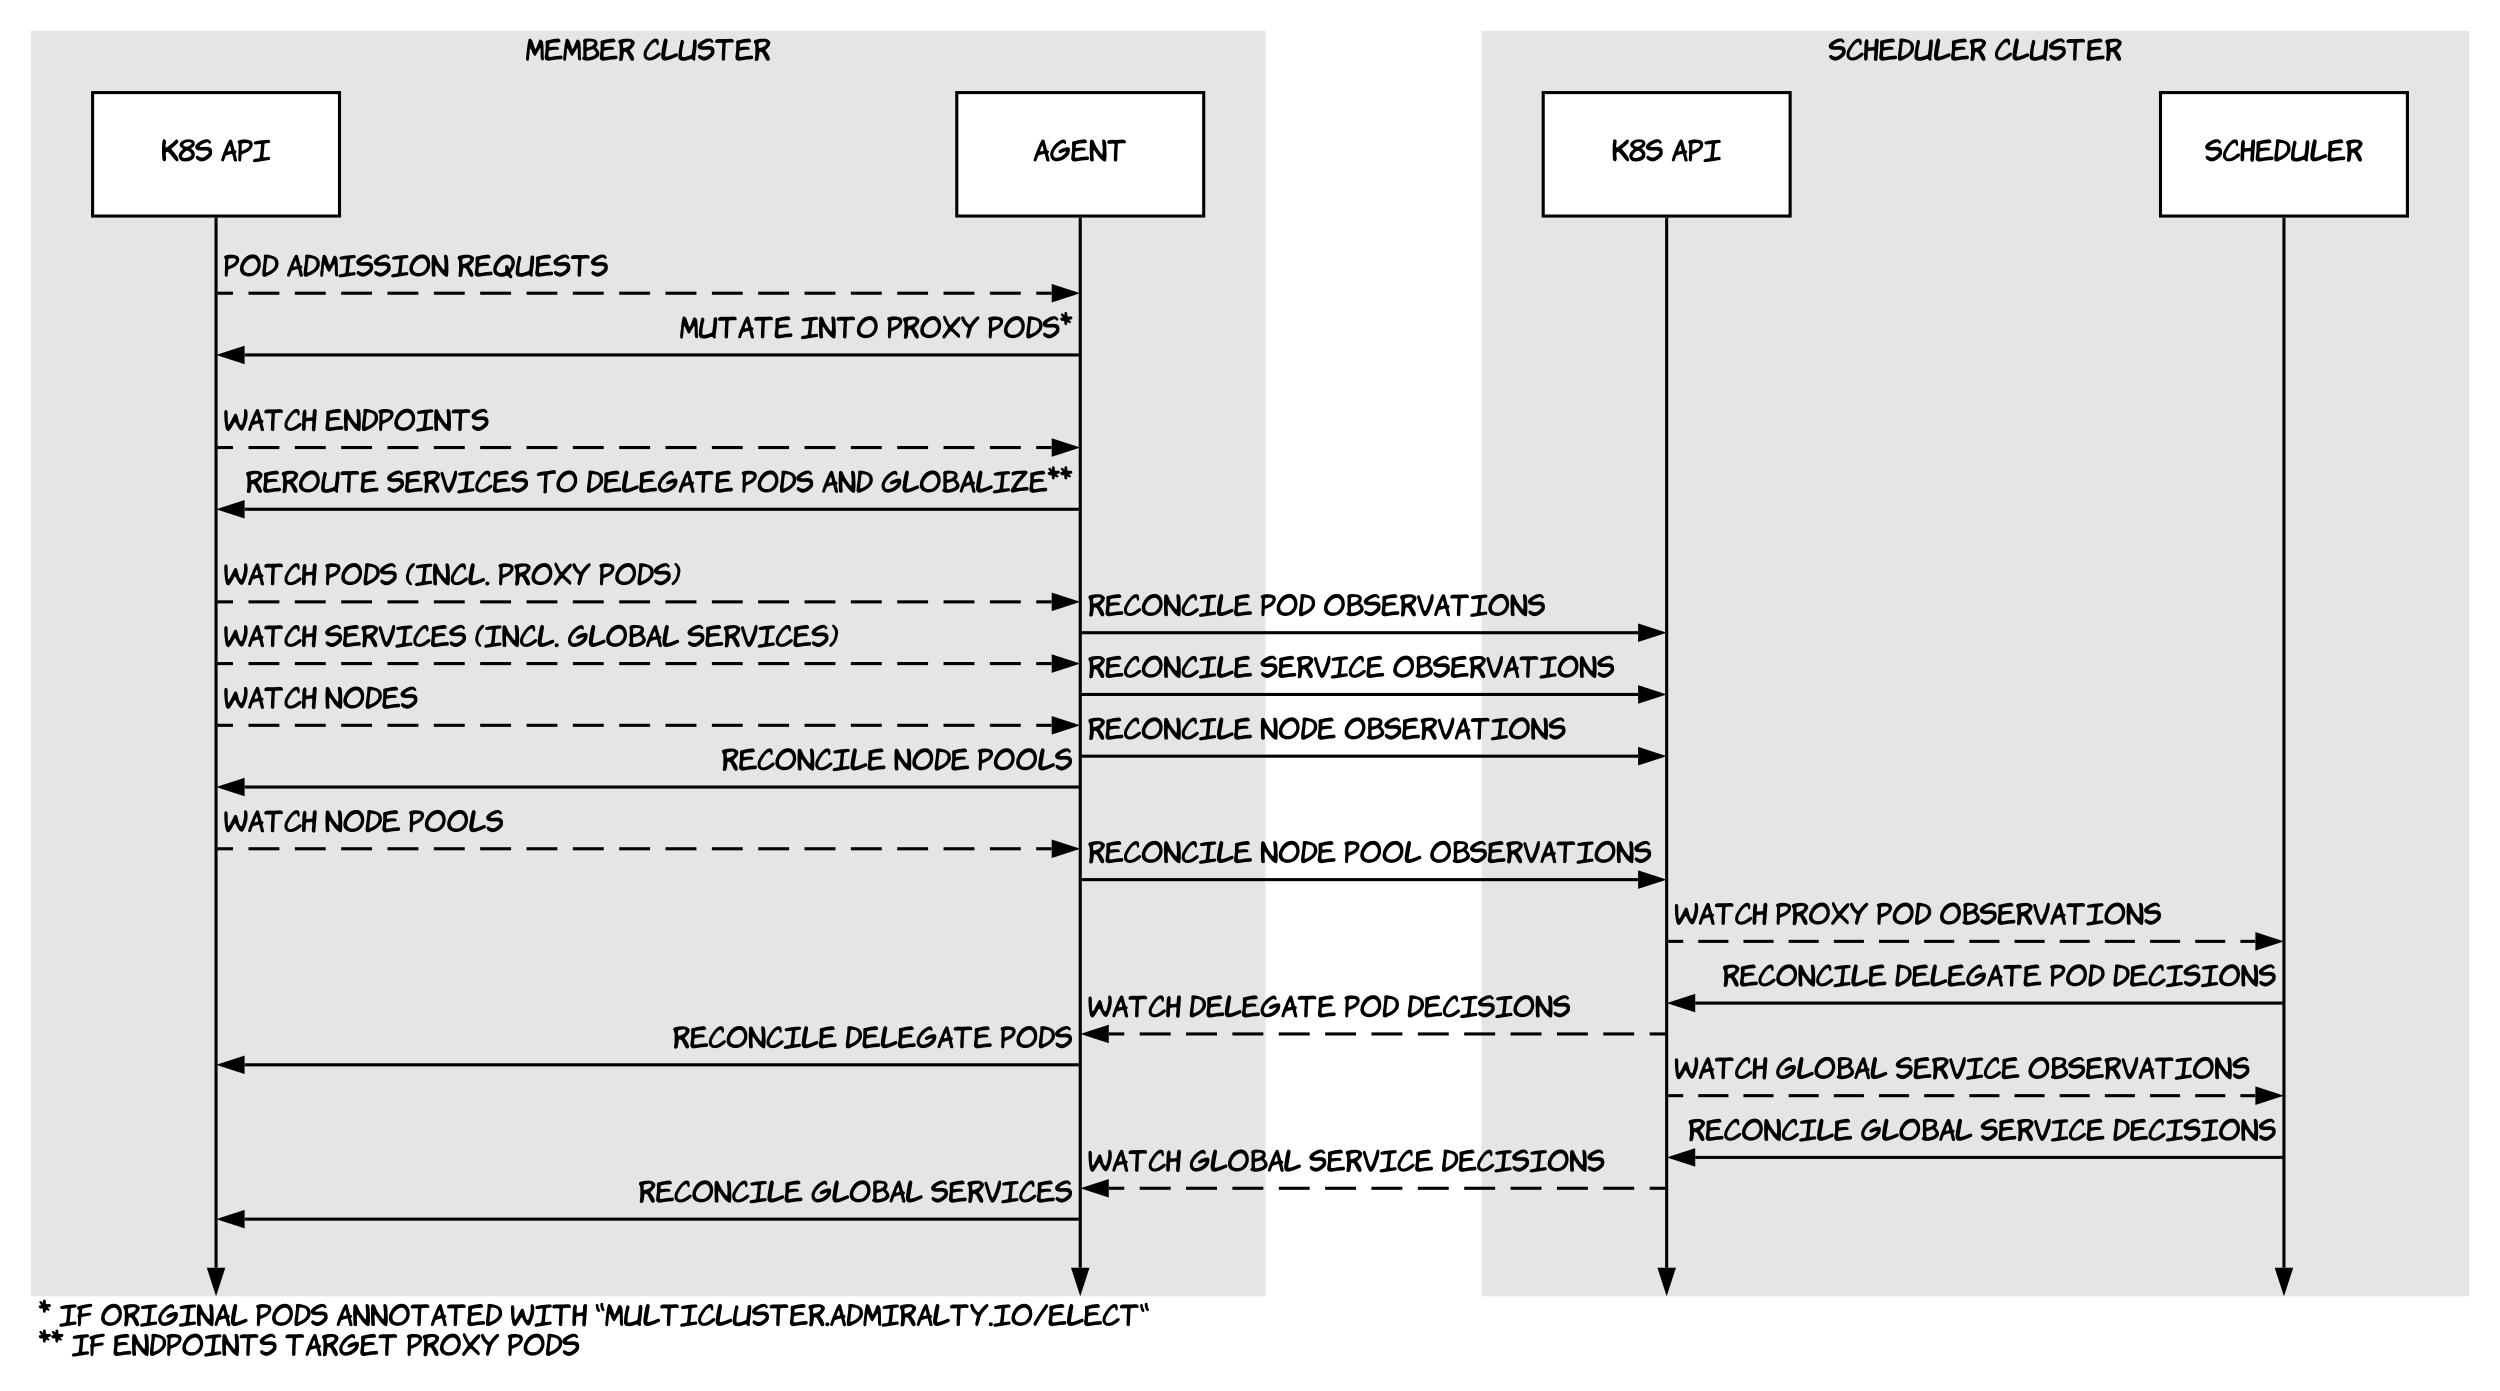 <svg xmlns="http://www.w3.org/2000/svg" xmlns:xlink="http://www.w3.org/1999/xlink" xmlns:lucid="lucid" width="1620" height="901.33"><g transform="translate(-20 -20)" lucid:page-tab-id="0_0"><path d="M0 0h1760v1360H0z" fill="#fff"/><path d="M980 40h640v820H980z" stroke="#000" stroke-opacity="0" stroke-width="2" fill="#e5e5e5"/><use xlink:href="#a" transform="matrix(1,0,0,1,985,45) translate(219.951 14.4)"/><use xlink:href="#b" transform="matrix(1,0,0,1,985,45) translate(327.501 14.4)"/><path d="M40 40h800v820H40z" stroke="#000" stroke-opacity="0" stroke-width="2" fill="#e5e5e5"/><use xlink:href="#c" transform="matrix(1,0,0,1,45,45) translate(315.62 14.4)"/><use xlink:href="#b" transform="matrix(1,0,0,1,45,45) translate(391.832 14.4)"/><path d="M160 460h560v60H160z" stroke="#000" stroke-opacity="0" stroke-width="2" fill="#fff" fill-opacity="0"/><use xlink:href="#d" transform="matrix(1,0,0,1,165,465) translate(0 14.4)"/><use xlink:href="#e" transform="matrix(1,0,0,1,165,465) translate(65.628 14.4)"/><path d="M80 80h160v80H80z" stroke="#000" stroke-width="2" fill="#fff"/><use xlink:href="#f" transform="matrix(1,0,0,1,85,85) translate(39.684 39.734)"/><use xlink:href="#g" transform="matrix(1,0,0,1,85,85) translate(78.168 39.734)"/><path d="M640 80h160v80H640z" stroke="#000" stroke-width="2" fill="#fff"/><use xlink:href="#h" transform="matrix(1,0,0,1,645,85) translate(44.643 39.734)"/><path d="M1420 80h160v80h-160z" stroke="#000" stroke-width="2" fill="#fff"/><use xlink:href="#i" transform="matrix(1,0,0,1,1425,85) translate(23.898 39.734)"/><path d="M1020 80h160v80h-160z" stroke="#000" stroke-width="2" fill="#fff"/><use xlink:href="#f" transform="matrix(1,0,0,1,1025,85) translate(39.684 39.734)"/><use xlink:href="#g" transform="matrix(1,0,0,1,1025,85) translate(78.168 39.734)"/><path d="M160 162v679.5" stroke="#000" stroke-width="2" fill="none"/><path d="M161 162.03h-2V161h2zM160 856.76l-4.64-14.26h9.28z"/><path d="M160 860l-6-18.5h12zm-3.26-16.5l3.26 10.03 3.26-10.03z"/><path d="M720 162v679.5" stroke="#000" stroke-width="2" fill="none"/><path d="M721 162.03h-2V161h2zM720 856.76l-4.64-14.26h9.28z"/><path d="M720 860l-6-18.5h12zm-3.26-16.5l3.26 10.03 3.26-10.03z"/><path d="M1500 162v679.5" stroke="#000" stroke-width="2" fill="none"/><path d="M1501 162.03h-2V161h2zM1500 856.76l-4.64-14.26h9.28z"/><path d="M1500 860l-6-18.5h12zm-3.26-16.5l3.26 10.03 3.26-10.03z"/><path d="M1100 162v679.5" stroke="#000" stroke-width="2" fill="none"/><path d="M1101 162.03h-2V161h2zM1100 856.76l-4.64-14.26h9.28z"/><path d="M1100 860l-6-18.5h12zm-3.26-16.5l3.26 10.03 3.26-10.03z"/><path d="M161 490h540.5" fill="none"/><path d="M161 490h10m10.02 0h20.02m10 0h20.02m10 0h20.03m10 0h20.02m10 0h20.03m10 0h20.03m10 0h20.02m10 0h20.03m10 0h20.03m10 0h20.03m10 0h20m10.02 0h20.02m10 0h20.03m10 0h20.03m10 0h20.02m10 0h20.03m10 0h20.03m10 0h10.02" stroke="#000" stroke-width="2" fill="none"/><path d="M161.03 491H160v-2h1.03zM716.76 490l-14.26 4.64v-9.28z"/><path d="M720 490l-18.5 6v-12zm-16.5 3.26l10.03-3.26-10.03-3.26z"/><path d="M40 860h1580v40H40z" stroke="#000" stroke-opacity="0" stroke-width="2" fill="#fff" fill-opacity="0"/><use xlink:href="#j" transform="matrix(1,0,0,1,45,865) translate(0 14.4)"/><use xlink:href="#k" transform="matrix(1,0,0,1,45,865) translate(13.446 14.4)"/><use xlink:href="#l" transform="matrix(1,0,0,1,45,865) translate(40.176 14.4)"/><use xlink:href="#m" transform="matrix(1,0,0,1,45,865) translate(140.814 14.4)"/><use xlink:href="#n" transform="matrix(1,0,0,1,45,865) translate(192.996 14.4)"/><use xlink:href="#o" transform="matrix(1,0,0,1,45,865) translate(305.748 14.4)"/><use xlink:href="#p" transform="matrix(1,0,0,1,45,865) translate(360.828 14.4)"/><use xlink:href="#q" transform="matrix(1,0,0,1,45,865) translate(0 33.732)"/><use xlink:href="#r" transform="matrix(1,0,0,1,45,865) translate(21.546 33.732)"/><use xlink:href="#s" transform="matrix(1,0,0,1,45,865) translate(48.276 33.732)"/><use xlink:href="#t" transform="matrix(1,0,0,1,45,865) translate(159.894 33.732)"/><use xlink:href="#u" transform="matrix(1,0,0,1,45,865) translate(238.482 33.732)"/><use xlink:href="#v" transform="matrix(1,0,0,1,45,865) translate(303.84 33.732)"/><path d="M160 180h560v60H160z" stroke="#000" stroke-opacity="0" stroke-width="2" fill="#fff" fill-opacity="0"/><use xlink:href="#w" transform="matrix(1,0,0,1,165,185) translate(0 14.4)"/><use xlink:href="#x" transform="matrix(1,0,0,1,165,185) translate(40.824 14.4)"/><use xlink:href="#y" transform="matrix(1,0,0,1,165,185) translate(151.272 14.4)"/><path d="M161 210h540.5" fill="none"/><path d="M161 210h10m10.02 0h20.02m10 0h20.02m10 0h20.03m10 0h20.02m10 0h20.03m10 0h20.03m10 0h20.02m10 0h20.03m10 0h20.03m10 0h20.03m10 0h20m10.02 0h20.02m10 0h20.03m10 0h20.03m10 0h20.02m10 0h20.03m10 0h20.03m10 0h10.02" stroke="#000" stroke-width="2" fill="none"/><path d="M161.03 211H160v-2h1.03zM716.76 210l-14.26 4.64v-9.28z"/><path d="M720 210l-18.5 6v-12zm-16.5 3.26l10.03-3.26-10.03-3.26z"/><path d="M160 220h560v60H160z" stroke="#000" stroke-opacity="0" stroke-width="2" fill="#fff" fill-opacity="0"/><use xlink:href="#z" transform="matrix(1,0,0,1,165,225) translate(295.462 14.4)"/><use xlink:href="#A" transform="matrix(1,0,0,1,165,225) translate(373.996 14.4)"/><use xlink:href="#B" transform="matrix(1,0,0,1,165,225) translate(429.706 14.4)"/><use xlink:href="#C" transform="matrix(1,0,0,1,165,225) translate(495.064 14.4)"/><path d="M178.5 250H719" stroke="#000" stroke-width="2" fill="none"/><path d="M177.5 254.64L163.24 250l14.26-4.64z"/><path d="M178.5 256l-18.5-6 18.5-6zm-12.03-6l10.03 3.26v-6.52zM720 251h-1.03v-2H720z"/><path d="M160 380h560v60H160z" stroke="#000" stroke-opacity="0" stroke-width="2" fill="#fff" fill-opacity="0"/><use xlink:href="#d" transform="matrix(1,0,0,1,165,385) translate(0 14.4)"/><use xlink:href="#D" transform="matrix(1,0,0,1,165,385) translate(65.628 14.4)"/><use xlink:href="#E" transform="matrix(1,0,0,1,165,385) translate(117.81 14.4)"/><use xlink:href="#B" transform="matrix(1,0,0,1,165,385) translate(177.804 14.4)"/><use xlink:href="#F" transform="matrix(1,0,0,1,165,385) translate(243.162 14.4)"/><path d="M161 410h540.5" fill="none"/><path d="M161 410h10m10.02 0h20.02m10 0h20.02m10 0h20.03m10 0h20.02m10 0h20.03m10 0h20.03m10 0h20.02m10 0h20.03m10 0h20.03m10 0h20.03m10 0h20m10.02 0h20.02m10 0h20.03m10 0h20.03m10 0h20.02m10 0h20.03m10 0h20.03m10 0h10.02" stroke="#000" stroke-width="2" fill="none"/><path d="M161.03 411H160v-2h1.03zM716.76 410l-14.26 4.64v-9.28z"/><path d="M720 410l-18.5 6v-12zm-16.5 3.26l10.03-3.26-10.03-3.26z"/><path d="M160 500h560v60H160z" stroke="#000" stroke-opacity="0" stroke-width="2" fill="#fff" fill-opacity="0"/><use xlink:href="#G" transform="matrix(1,0,0,1,165,505) translate(322.552 14.4)"/><use xlink:href="#H" transform="matrix(1,0,0,1,165,505) translate(434.314 14.4)"/><use xlink:href="#I" transform="matrix(1,0,0,1,165,505) translate(488.512 14.4)"/><path d="M178.5 530H719" stroke="#000" stroke-width="2" fill="none"/><path d="M177.5 534.64L163.24 530l14.26-4.64z"/><path d="M178.5 536l-18.5-6 18.5-6zm-12.03-6l10.03 3.26v-6.52zM720 531h-1.03v-2H720z"/><path d="M160 540h560v60H160z" stroke="#000" stroke-opacity="0" stroke-width="2" fill="#fff" fill-opacity="0"/><use xlink:href="#d" transform="matrix(1,0,0,1,165,545) translate(0 14.4)"/><use xlink:href="#H" transform="matrix(1,0,0,1,165,545) translate(65.628 14.4)"/><use xlink:href="#I" transform="matrix(1,0,0,1,165,545) translate(119.826 14.4)"/><path d="M161 570h540.5" fill="none"/><path d="M161 570h10m10.02 0h20.02m10 0h20.02m10 0h20.03m10 0h20.02m10 0h20.03m10 0h20.03m10 0h20.02m10 0h20.03m10 0h20.03m10 0h20.03m10 0h20m10.02 0h20.02m10 0h20.03m10 0h20.03m10 0h20.02m10 0h20.03m10 0h20.03m10 0h10.02" stroke="#000" stroke-width="2" fill="none"/><path d="M161.03 571H160v-2h1.03zM716.76 570l-14.26 4.64v-9.28z"/><path d="M720 570l-18.5 6v-12zm-16.5 3.26l10.03-3.26-10.03-3.26z"/><path d="M160 680h560v60H160z" stroke="#000" stroke-opacity="0" stroke-width="2" fill="#fff" fill-opacity="0"/><use xlink:href="#G" transform="matrix(1,0,0,1,165,685) translate(290.962 14.4)"/><use xlink:href="#J" transform="matrix(1,0,0,1,165,685) translate(402.724 14.4)"/><use xlink:href="#K" transform="matrix(1,0,0,1,165,685) translate(503.164 14.4)"/><path d="M178.5 710H719" stroke="#000" stroke-width="2" fill="none"/><path d="M177.5 714.64L163.24 710l14.26-4.64z"/><path d="M178.5 716l-18.5-6 18.5-6zm-12.03-6l10.03 3.26v-6.52zM720 711h-1.03v-2H720z"/><path d="M160 280h560v60H160z" stroke="#000" stroke-opacity="0" stroke-width="2" fill="#fff" fill-opacity="0"/><use xlink:href="#L" transform="matrix(1,0,0,1,165,285) translate(0 14.4)"/><use xlink:href="#M" transform="matrix(1,0,0,1,165,285) translate(65.628 14.4)"/><path d="M161 310h540.5" fill="none"/><path d="M161 310h10m10.02 0h20.02m10 0h20.02m10 0h20.03m10 0h20.02m10 0h20.03m10 0h20.03m10 0h20.02m10 0h20.03m10 0h20.03m10 0h20.03m10 0h20m10.02 0h20.02m10 0h20.03m10 0h20.03m10 0h20.02m10 0h20.03m10 0h20.03m10 0h10.02" stroke="#000" stroke-width="2" fill="none"/><path d="M161.03 311H160v-2h1.03zM716.76 310l-14.26 4.64v-9.28z"/><path d="M720 310l-18.5 6v-12zm-16.5 3.26l10.03-3.26-10.03-3.26z"/><path d="M160 320h560v60H160z" stroke="#000" stroke-opacity="0" stroke-width="2" fill="#fff" fill-opacity="0"/><use xlink:href="#N" transform="matrix(1,0,0,1,165,325) translate(14.158 14.4)"/><use xlink:href="#O" transform="matrix(1,0,0,1,165,325) translate(105.778 14.4)"/><use xlink:href="#P" transform="matrix(1,0,0,1,165,325) translate(202.852 14.4)"/><use xlink:href="#Q" transform="matrix(1,0,0,1,165,325) translate(235 14.4)"/><use xlink:href="#R" transform="matrix(1,0,0,1,165,325) translate(335.44 14.4)"/><use xlink:href="#S" transform="matrix(1,0,0,1,165,325) translate(387.622 14.4)"/><use xlink:href="#T" transform="matrix(1,0,0,1,165,325) translate(425.944 14.4)"/><path d="M178.5 350H719" stroke="#000" stroke-width="2" fill="none"/><path d="M177.5 354.64L163.24 350l14.26-4.64z"/><path d="M178.5 356l-18.5-6 18.5-6zm-12.03-6l10.03 3.26v-6.52zM720 351h-1.03v-2H720z"/><path d="M160 420h560v60H160z" stroke="#000" stroke-opacity="0" stroke-width="2" fill="#fff" fill-opacity="0"/><use xlink:href="#L" transform="matrix(1,0,0,1,165,425) translate(0 14.4)"/><use xlink:href="#O" transform="matrix(1,0,0,1,165,425) translate(65.628 14.4)"/><use xlink:href="#U" transform="matrix(1,0,0,1,165,425) translate(162.702 14.4)"/><use xlink:href="#V" transform="matrix(1,0,0,1,165,425) translate(222.696 14.4)"/><use xlink:href="#W" transform="matrix(1,0,0,1,165,425) translate(300.456 14.4)"/><path d="M161 450h540.5" fill="none"/><path d="M161 450h10m10.02 0h20.02m10 0h20.02m10 0h20.03m10 0h20.02m10 0h20.03m10 0h20.03m10 0h20.02m10 0h20.03m10 0h20.03m10 0h20.03m10 0h20m10.02 0h20.02m10 0h20.03m10 0h20.03m10 0h20.02m10 0h20.03m10 0h20.03m10 0h10.02" stroke="#000" stroke-width="2" fill="none"/><path d="M161.03 451H160v-2h1.03zM716.76 450l-14.26 4.64v-9.28z"/><path d="M720 450l-18.5 6v-12zm-16.5 3.26l10.03-3.26-10.03-3.26z"/><path d="M720 400h380v60H720z" stroke="#000" stroke-opacity="0" stroke-width="2" fill="#fff" fill-opacity="0"/><use xlink:href="#G" transform="matrix(1,0,0,1,725,405) translate(0 14.4)"/><use xlink:href="#X" transform="matrix(1,0,0,1,725,405) translate(111.762 14.4)"/><use xlink:href="#Y" transform="matrix(1,0,0,1,725,405) translate(152.586 14.4)"/><path d="M721 430h360.5" stroke="#000" stroke-width="2" fill="none"/><path d="M721.03 431H720v-2h1.03zM1096.76 430l-14.26 4.64v-9.28z"/><path d="M1100 430l-18.5 6v-12zm-16.5 3.26l10.03-3.26-10.03-3.26z"/><path d="M720 480h380v60H720z" stroke="#000" stroke-opacity="0" stroke-width="2" fill="#fff" fill-opacity="0"/><use xlink:href="#G" transform="matrix(1,0,0,1,725,485) translate(0 14.4)"/><use xlink:href="#H" transform="matrix(1,0,0,1,725,485) translate(111.762 14.4)"/><use xlink:href="#Y" transform="matrix(1,0,0,1,725,485) translate(165.96 14.4)"/><path d="M721 510h360.5" stroke="#000" stroke-width="2" fill="none"/><path d="M721.03 511H720v-2h1.03zM1096.76 510l-14.26 4.64v-9.28z"/><path d="M1100 510l-18.5 6v-12zm-16.5 3.26l10.03-3.26-10.03-3.26z"/><path d="M720 560h380v60H720z" stroke="#000" stroke-opacity="0" stroke-width="2" fill="#fff" fill-opacity="0"/><use xlink:href="#G" transform="matrix(1,0,0,1,725,565) translate(0 14.4)"/><use xlink:href="#H" transform="matrix(1,0,0,1,725,565) translate(111.762 14.4)"/><use xlink:href="#Z" transform="matrix(1,0,0,1,725,565) translate(165.96 14.4)"/><use xlink:href="#Y" transform="matrix(1,0,0,1,725,565) translate(221.436 14.4)"/><path d="M721 590h360.5" stroke="#000" stroke-width="2" fill="none"/><path d="M721.03 591H720v-2h1.03zM1096.76 590l-14.26 4.64v-9.28z"/><path d="M1100 590l-18.5 6v-12zm-16.5 3.26l10.03-3.26-10.03-3.26z"/><path d="M720 660h380v60H720z" stroke="#000" stroke-opacity="0" stroke-width="2" fill="#fff" fill-opacity="0"/><use xlink:href="#d" transform="matrix(1,0,0,1,725,665) translate(0 14.4)"/><use xlink:href="#aa" transform="matrix(1,0,0,1,725,665) translate(65.628 14.4)"/><use xlink:href="#X" transform="matrix(1,0,0,1,725,665) translate(166.068 14.4)"/><use xlink:href="#ab" transform="matrix(1,0,0,1,725,665) translate(206.892 14.4)"/><path d="M1099 690H738.5" fill="none"/><path d="M1099 690h-10m-10.03 0h-20.03m-10 0h-20.04m-10 0h-20.04m-10 0H968.8m-10 0h-20.04m-10.02 0h-20.02m-10.02 0H878.7m-10.02 0h-20.03m-10 0H818.6m-10 0h-20.03m-10 0h-20.04m-10 0H738.5" stroke="#000" stroke-width="2" fill="none"/><path d="M1100 691h-1.03v-2h1.03zM737.5 694.64L723.24 690l14.26-4.64z"/><path d="M738.5 696l-18.5-6 18.5-6zm-12.03-6l10.03 3.26v-6.52z"/><path d="M720 440h380v60H720z" stroke="#000" stroke-opacity="0" stroke-width="2" fill="#fff" fill-opacity="0"/><g><use xlink:href="#ac" transform="matrix(1,0,0,1,725,445) translate(0 14.4)"/><use xlink:href="#ad" transform="matrix(1,0,0,1,725,445) translate(111.762 14.4)"/><use xlink:href="#ae" transform="matrix(1,0,0,1,725,445) translate(197.478 14.4)"/></g><path d="M721 470h360.5" stroke="#000" stroke-width="2" fill="none"/><path d="M721.03 471H720v-2h1.03zM1096.76 470l-14.26 4.64v-9.28z"/><path d="M1100 470l-18.5 6v-12zm-16.5 3.26l10.03-3.26-10.03-3.26z"/><path d="M1100 600h400v60h-400z" stroke="#000" stroke-opacity="0" stroke-width="2" fill="#fff" fill-opacity="0"/><g><use xlink:href="#L" transform="matrix(1,0,0,1,1105,605) translate(0 14.4)"/><use xlink:href="#u" transform="matrix(1,0,0,1,1105,605) translate(65.628 14.4)"/><use xlink:href="#af" transform="matrix(1,0,0,1,1105,605) translate(130.986 14.4)"/><use xlink:href="#ae" transform="matrix(1,0,0,1,1105,605) translate(171.81 14.4)"/></g><path d="M1481.5 630H1101" fill="none"/><path d="M1481.5 630h-9.76m-9.75 0h-19.53m-9.75 0h-19.52m-9.75 0h-19.52m-9.75 0h-19.5m-9.77 0h-19.5m-9.76 0h-19.5m-9.77 0h-19.5m-9.77 0h-19.5m-9.77 0h-19.5m-9.77 0h-19.5m-9.77 0h-19.52m-9.75 0h-19.52m-9.74 0H1101" stroke="#000" stroke-width="2" fill="none"/><path d="M1496.76 630l-14.26 4.64v-9.28z"/><path d="M1500 630l-18.5 6v-12zm-16.5 3.26l10.03-3.26-10.03-3.26zM1101.03 631H1100v-2h1.03z"/><path d="M1100 640h400v60h-400z" stroke="#000" stroke-opacity="0" stroke-width="2" fill="#fff" fill-opacity="0"/><g><use xlink:href="#ac" transform="matrix(1,0,0,1,1105,645) translate(31.134 14.4)"/><use xlink:href="#Q" transform="matrix(1,0,0,1,1105,645) translate(142.896 14.4)"/><use xlink:href="#af" transform="matrix(1,0,0,1,1105,645) translate(243.336 14.4)"/><use xlink:href="#ag" transform="matrix(1,0,0,1,1105,645) translate(284.16 14.4)"/></g><path d="M1499 670h-380.5" stroke="#000" stroke-width="2" fill="none"/><path d="M1500 671h-1.03v-2h1.03zM1117.5 674.64l-14.26-4.64 14.26-4.64z"/><path d="M1118.5 676l-18.5-6 18.5-6zm-12.03-6l10.03 3.26v-6.52z"/><path d="M1100 700h400v60h-400z" stroke="#000" stroke-opacity="0" stroke-width="2" fill="#fff" fill-opacity="0"/><g><use xlink:href="#L" transform="matrix(1,0,0,1,1105,705) translate(0 14.4)"/><use xlink:href="#V" transform="matrix(1,0,0,1,1105,705) translate(65.628 14.4)"/><use xlink:href="#ad" transform="matrix(1,0,0,1,1105,705) translate(143.388 14.4)"/><use xlink:href="#ae" transform="matrix(1,0,0,1,1105,705) translate(229.104 14.4)"/></g><path d="M1481.5 730H1101" fill="none"/><path d="M1481.5 730h-9.76m-9.75 0h-19.53m-9.75 0h-19.52m-9.75 0h-19.52m-9.75 0h-19.5m-9.77 0h-19.5m-9.76 0h-19.5m-9.77 0h-19.5m-9.77 0h-19.5m-9.77 0h-19.5m-9.77 0h-19.5m-9.77 0h-19.52m-9.75 0h-19.52m-9.74 0H1101" stroke="#000" stroke-width="2" fill="none"/><path d="M1496.76 730l-14.26 4.64v-9.28z"/><path d="M1500 730l-18.5 6v-12zm-16.5 3.26l10.03-3.26-10.03-3.26zM1101.03 731H1100v-2h1.03z"/><path d="M1100 740h400v60h-400z" stroke="#000" stroke-opacity="0" stroke-width="2" fill="#fff" fill-opacity="0"/><g><use xlink:href="#ac" transform="matrix(1,0,0,1,1105,745) translate(8.922 14.4)"/><use xlink:href="#V" transform="matrix(1,0,0,1,1105,745) translate(120.684 14.4)"/><use xlink:href="#ad" transform="matrix(1,0,0,1,1105,745) translate(198.444 14.4)"/><use xlink:href="#ag" transform="matrix(1,0,0,1,1105,745) translate(284.16 14.4)"/></g><path d="M1499 770h-380.5" stroke="#000" stroke-width="2" fill="none"/><path d="M1500 771h-1.03v-2h1.03zM1117.5 774.64l-14.26-4.64 14.26-4.64z"/><path d="M1118.5 776l-18.5-6 18.5-6zm-12.03-6l10.03 3.26v-6.52z"/><path d="M160 780h560v60H160z" stroke="#000" stroke-opacity="0" stroke-width="2" fill="#fff" fill-opacity="0"/><g><use xlink:href="#ac" transform="matrix(1,0,0,1,165,785) translate(268.75 14.4)"/><use xlink:href="#V" transform="matrix(1,0,0,1,165,785) translate(380.512 14.4)"/><use xlink:href="#ah" transform="matrix(1,0,0,1,165,785) translate(458.272 14.4)"/></g><path d="M178.5 810H719" stroke="#000" stroke-width="2" fill="none"/><path d="M177.5 814.64L163.24 810l14.26-4.64z"/><path d="M178.5 816l-18.5-6 18.5-6zm-12.03-6l10.03 3.26v-6.52zM720 811h-1.03v-2H720z"/><path d="M720 760h380v60H720z" stroke="#000" stroke-opacity="0" stroke-width="2" fill="#fff" fill-opacity="0"/><g><use xlink:href="#L" transform="matrix(1,0,0,1,725,765) translate(0 14.4)"/><use xlink:href="#V" transform="matrix(1,0,0,1,725,765) translate(65.628 14.4)"/><use xlink:href="#ad" transform="matrix(1,0,0,1,725,765) translate(143.388 14.4)"/><use xlink:href="#ag" transform="matrix(1,0,0,1,725,765) translate(229.104 14.4)"/></g><path d="M1099 790H738.5" fill="none"/><path d="M1099 790h-10m-10.03 0h-20.03m-10 0h-20.04m-10 0h-20.04m-10 0H968.8m-10 0h-20.04m-10.02 0h-20.02m-10.02 0H878.7m-10.02 0h-20.03m-10 0H818.6m-10 0h-20.03m-10 0h-20.04m-10 0H738.5" stroke="#000" stroke-width="2" fill="none"/><path d="M1100 791h-1.03v-2h1.03zM737.5 794.64L723.24 790l14.26-4.64z"/><path d="M738.5 796l-18.5-6 18.5-6zm-12.03-6l10.03 3.26v-6.52z"/><defs><path d="M371-533c189 0 256 55 239 237-9 91-67 138-157 205C374-33 301-7 236-7 155-7 13-82 18-160c3-44 62-73 96-38 43 44 152 73 218 29 77-51 166-125 156-169 2-44-67-63-119-62-47 1-108 1-155 3C87-393 13-429 1-531c11-87 101-150 165-187 90-52 160-96 290-87 34 2 118 78 115 115-3 35-23 38-55 45-15 4-26-4-33-24-37-64-116-1-164 12-41 11-154 77-154 113 0 15 14 22 41 22 45 0 127-11 165-11" id="ai"/><path d="M521-275c40-33 108-24 108 34 0 49-75 103-210 183-80 47-247 72-323 10-66-54-95-101-82-218 12-106 41-136 91-224 55-96 145-209 240-278 32-23 68-33 107-33 86 2 108 61 107 158 0 55-15 82-44 82-55 1-25-116-79-110-132 15-229 223-291 334-48 86-31 226 81 218 122-9 217-92 295-156" id="aj"/><path d="M107-780c100 15 51 176 51 272 0 29 23 25 56 24 33-11 175 4 171-42 9-67 4-153 14-224 12-14 39-57 70-50 51 0 74 34 69 103L490-47c-6 28-25 57-57 56-118-5-54-182-54-299 0-34 3-75-15-85-65 6-127 12-191 19-52 29-23 162-29 239C135-7 87 19 22-30 10-48 7-67 13-88c-16-100 8-215 8-322 0-127-9-364 86-370" id="ak"/><path d="M330-158c82-22 193-18 286-31 38 11 58 81 24 113-25 24-71 25-116 25-135 0-238 34-358 47C61 7 4-52 15-159c12-113 37-213 32-340-2-59 2-121-2-178-2-44 35-62 81-61 104-31 222-52 345-64 68-7 103 34 111 94 2 12-3 22-9 31-33 14-62 15-103 16-100 2-196 10-270 40h-8c-18 23-11 79-15 106-1 13 5 22 16 25 82-10 176-25 264-12 44 7 78 26 71 72-7 49-76 30-125 30-78 0-138 22-210 29-24 1-35 28-36 52-2 41-10 83-8 126-19 84 122 51 181 35" id="al"/><path d="M19-91c0-222 71-428 58-668-3-62 121-44 170-33 118 27 229 50 293 128 44 53 63 97 63 217 0 165-189 328-383 400-36 13-62 45-108 45-66 0-93-23-93-89zm185-582c-30 151-43 322-58 489 5 39 27 28 60 14 129-54 276-147 276-304 0-155-106-203-278-199" id="am"/><path d="M106-737c41-53 131 12 108 86-42 139-71 285-71 455 0 88 72 66 143 48 49-12 128-35 183-63 38-19 36-69 44-119 17-114 31-247 31-354 0-57 26-85 79-85 37 0 55 27 55 81 0 190-34 397-59 573 4 31 20 93-13 105-8 10-30 7-65-8-16-20-33-38-51-54C397-48 305 0 205 0 79 0 5-43 13-176c13-196 50-391 93-561" id="an"/><path d="M21-302C-7-136 9 24 196-12c147-28 263-93 386-142 57-23 26-120-26-120-111 32-240 115-378 126-13 1-22-26-25-45 30-174 59-350 88-524 10-62-86-124-120-61-39 73-49 196-69 277-19 77-22 145-31 199" id="ao"/><path d="M608-642l-20 77c-36 56-69 94-113 138-49 48-58 40-29 81 33 46 69 89 97 147 44 89 52 141 40 147-3 38-20 49-63 52-68 5-97-106-129-160-40-68-56-162-144-164-53-1-27 78-45 121-7 56-12 123-28 170C157-4 113 24 66-1 46-11 40-39 49-87c19-111 19-139 19-313 0-144 1-187-40-242-27-37-13-94 26-108 103-36 250-59 389-41 63 8 182 85 165 149zm-140 11c-10-39-42-58-96-57-53 12-154 21-179 43-5 9-8 31-8 65 0 151 19 135 127 94 94-36 148-79 156-145" id="ap"/><g id="a"><use transform="matrix(0.018,0,0,0.018,0,0)" xlink:href="#ai"/><use transform="matrix(0.018,0,0,0.018,11.358,0)" xlink:href="#aj"/><use transform="matrix(0.018,0,0,0.018,22.77,0)" xlink:href="#ak"/><use transform="matrix(0.018,0,0,0.018,32.508,0)" xlink:href="#al"/><use transform="matrix(0.018,0,0,0.018,44.496,0)" xlink:href="#am"/><use transform="matrix(0.018,0,0,0.018,55.368,0)" xlink:href="#an"/><use transform="matrix(0.018,0,0,0.018,68.022,0)" xlink:href="#ao"/><use transform="matrix(0.018,0,0,0.018,79.092,0)" xlink:href="#al"/><use transform="matrix(0.018,0,0,0.018,91.08,0)" xlink:href="#ap"/></g><path d="M521-275c40-33 108-24 108 34 0 49-75 103-210 183-80 47-247 72-323 10-66-54-95-101-82-218 12-106 41-136 91-224 55-96 145-209 240-278 32-23 68-33 107-33 86 2 108 61 107 158 0 55-15 82-44 82-55 1-25-116-79-110-132 15-229 223-291 334-48 86-31 226 81 218 122-9 217-92 295-156" id="aq"/><path d="M371-533c189 0 256 55 239 237-9 91-67 138-157 205C374-33 301-7 236-7 155-7 13-82 18-160c3-44 62-73 96-38 43 44 152 73 218 29 77-51 166-125 156-169 2-44-67-63-119-62-47 1-108 1-155 3C87-393 13-429 1-531c11-87 101-150 165-187 90-52 160-96 290-87 34 2 118 78 115 115-3 35-23 38-55 45-15 4-26-4-33-24-37-64-116-1-164 12-41 11-154 77-154 113 0 15 14 22 41 22 45 0 127-11 165-11" id="ar"/><path d="M593-790c58 0 99 54 77 117-5 13-15 16-35 14-70-7-152-3-229 7-31 20-24 81-26 127-4 138-16 277-16 422 0 32 4 70-21 83-26 36-88 7-103-20 1-182 10-346 21-521 2-27 11-81-18-84-73-7-138 11-206 3-20-18-39-18-32-51-3-78 74-91 145-91 129 0 251 6 369-8 25-3 49 2 74 2" id="as"/><g id="b"><use transform="matrix(0.018,0,0,0.018,0,0)" xlink:href="#aq"/><use transform="matrix(0.018,0,0,0.018,11.412,0)" xlink:href="#ao"/><use transform="matrix(0.018,0,0,0.018,22.482,0)" xlink:href="#an"/><use transform="matrix(0.018,0,0,0.018,35.136,0)" xlink:href="#ar"/><use transform="matrix(0.018,0,0,0.018,46.494,0)" xlink:href="#as"/><use transform="matrix(0.018,0,0,0.018,59.436,0)" xlink:href="#al"/><use transform="matrix(0.018,0,0,0.018,71.424,0)" xlink:href="#ap"/></g><path d="M629-645c28 177 9 401 28 582 3 29-18 50-47 50-97 0-67-194-71-306-1-24-4-66-3-92 1-39-15-57-30-33-49 79-88 161-139 243-9 15-21 23-34 23-33 0-70-69-89-115-10-23-57-152-73-152-28 0-27 119-31 162-9 93-16 174-27 265-2 3-35 21-48 20-71-3-50-117-43-176 24-211 38-410 84-595 39-67 121 2 138 59 22 73 63 167 84 249 7 23 13 34 20 34 17 0 54-75 107-225 17-48 42-155 115-96 31 25 52 57 59 103" id="at"/><path d="M629-645c28 177 9 401 28 582 3 29-18 50-47 50-97 0-67-194-71-306-1-24-4-66-3-92 1-39-15-57-30-33-49 79-88 161-139 243-9 15-21 23-34 23-33 0-70-69-89-115-10-23-57-152-73-152-28 0-27 119-31 162-9 93-16 174-27 265-2 3-35 21-48 20-71-3-50-117-43-176 24-211 38-410 84-595 39-67 121 2 138 59 22 73 63 167 84 249 7 23 13 34 20 34 17 0 54-75 107-225 17-48 42-155 115-96 31 25 52 57 59 103" id="au"/><path d="M68-174c-8-157-1-333-1-488 0-23-21-28-12-60 24-87 141-85 256-77 161 12 317 42 251 258-5 17-40 45-44 60 15 30 85 80 98 123 62 108 25 192-76 258C455-45 341-9 207-4 145-2 19-30 19-85c0-36 51-41 49-89zm137-510c-18 6-26 137-16 192 30 22 66 2 112-6 70-13 158-95 159-132 17-68-169-82-255-54zm-15 330c-15 57-2 155 5 215 6 4 6 12 18 11 101-5 211-32 267-82 52-46 58-91 12-140s-73-73-81-73c-39 14-121 48-173 54-15 2-34 14-48 15" id="av"/><g id="c"><use transform="matrix(0.018,0,0,0.018,0,0)" xlink:href="#at"/><use transform="matrix(0.018,0,0,0.018,12.096,0)" xlink:href="#al"/><use transform="matrix(0.018,0,0,0.018,24.084,0)" xlink:href="#au"/><use transform="matrix(0.018,0,0,0.018,36.18,0)" xlink:href="#av"/><use transform="matrix(0.018,0,0,0.018,47.754,0)" xlink:href="#al"/><use transform="matrix(0.018,0,0,0.018,59.742,0)" xlink:href="#ap"/></g><path d="M722-498c18-70 6-160 6-241 0-38 16-57 49-57 55 0 82 64 82 193 1 204-63 347-126 491-54 125-124 110-196 9-30-42-54-91-82-146-27-53-43-79-49-79-8-17-88 136-114 182C269-106 193 9 170-1 96-15 86-47 66-129 33-267 17-480 18-657c0-70 18-105 54-105 39 0 66 36 68 87 4 137-4 277 12 406 12 100 67-12 84-47 47-96 102-197 139-285 18-41 78-38 96-4 52 97 51 251 110 344 50 78 71 31 104-70 17-53 22-108 37-167" id="aw"/><path d="M103-24C79 10-2-14 8-59c42-186 129-353 193-524 23-62 63-135 99-197 39-38 106-10 109 47 27 100 51 209 81 307 8 25 72 24 72 63 0 44-26 46-37 75 12 83 46 156 55 243 7 63-106 47-114 11-13-58-36-170-57-231-3-4-7-8-9-14-69 4-134 40-198 52-53 21-53 108-81 160-4 16-8 29-18 43zm215-551c-16 18-92 195-73 208 46 2 100-12 123-31-5-30-32-162-38-171-2-3-6-5-12-6" id="ax"/><g id="d"><use transform="matrix(0.018,0,0,0.018,0,0)" xlink:href="#aw"/><use transform="matrix(0.018,0,0,0.018,15.624,0)" xlink:href="#ax"/><use transform="matrix(0.018,0,0,0.018,26.19,0)" xlink:href="#as"/><use transform="matrix(0.018,0,0,0.018,39.132,0)" xlink:href="#aj"/><use transform="matrix(0.018,0,0,0.018,50.544,0)" xlink:href="#ak"/></g><path d="M24-128c0-158-18-313-5-472 6-74-11-192 62-191 78 1 88 68 113 130 59 143 102 191 174 297 50 73 81 109 92 109 8 0 12-3 13-9 24-163 3-322-12-477-6-63 62-76 101-37 65 64 45 212 54 340 10 141 7 304-15 413-8 15-20 23-37 23-76 0-203-132-244-200-33-54-79-109-116-169l4 4c-9-20-41-55-54-51-14 102-5 244 6 344 3 30-15 69-41 68-9 0-28-1-56-3-44-28-39-45-39-119" id="ay"/><path d="M44-443c79-191 208-366 448-366 141 0 239 118 267 253 46 222-61 413-213 490-83 42-221 78-338 30-55-23-106-43-129-82-26-14-80-140-57-202 2-41 8-89 22-123zm103 115c1 136 75 191 208 191 130 0 180-50 241-135 38-53 55-111 55-169 0-109-73-236-179-227-143 12-260 151-311 271-9 24-14 47-14 69" id="az"/><g id="e"><use transform="matrix(0.018,0,0,0.018,0,0)" xlink:href="#ay"/><use transform="matrix(0.018,0,0,0.018,11.538,0)" xlink:href="#az"/><use transform="matrix(0.018,0,0,0.018,25.992,0)" xlink:href="#am"/><use transform="matrix(0.018,0,0,0.018,36.864,0)" xlink:href="#al"/><use transform="matrix(0.018,0,0,0.018,48.852,0)" xlink:href="#ar"/></g><path d="M508-780c56-58 130 44 81 100-61 70-137 131-212 191-42 33-4 64 19 89 60 64 110 129 162 207 35 52 50 100 50 142 0 27-15 41-44 41-42 9-138-115-174-161S228-368 211-355C63-341 254-45 102-10 17-22 26-133 21-219 11-407 10-619 43-780c35-64 128 9 121 64-7 51-23 126-20 177 3 63 67 10 90-8 114-86 190-146 274-233" id="aA"/><path d="M352-802c148-2 243 38 243 169 0 57-56 100-97 131-23 17-34 28-34 34-6 5 50 36 46 39 44 27 96 99 83 175-2 13-4 24-4 35C589-81 409-5 262-5c-73 0-124-9-151-28C-5-109-22-258 75-352c12-36 120-92 85-117-68-50-113-67-113-141 0-38 22-74 65-109 69-55 149-83 240-83zm129 146c-9-57-110-47-165-42-32 3-112 32-119 62-21 9-23 48-1 58 34 44 125 63 180 20 22-17 109-74 105-98zM129-193c0 38 66 66 101 63 97-9 229-35 243-126-8-65-80-122-140-138-72 11-82 24-143 93-41 47-61 83-61 108" id="aB"/><g id="f"><use transform="matrix(0.018,0,0,0.018,0,0)" xlink:href="#aA"/><use transform="matrix(0.018,0,0,0.018,10.854,0)" xlink:href="#aB"/><use transform="matrix(0.018,0,0,0.018,21.78,0)" xlink:href="#ar"/></g><path d="M103-24C79 10-2-14 8-59c42-186 129-353 193-524 23-62 63-135 99-197 39-38 106-10 109 47 27 100 51 209 81 307 8 25 72 24 72 63 0 44-26 46-37 75 12 83 46 156 55 243 7 63-106 47-114 11-13-58-36-170-57-231-3-4-7-8-9-14-69 4-134 40-198 52-53 21-53 108-81 160-4 16-8 29-18 43zm215-551c-16 18-92 195-73 208 46 2 100-12 123-31-5-30-32-162-38-171-2-3-6-5-12-6" id="aC"/><path d="M23-677c-68-88 127-122 212-122 113 0 253 24 291 82 92 144-48 310-153 365-52 27-102 48-161 69-56 20-53 15-58 80-4 49-8 103-13 153-3 31-19 46-43 46-44 0-65-28-63-81 5-162 8-330 16-486 3-53-4-75-28-106zm415 73c0-44-44-66-132-66-78 0-124 8-135 26-10 16-14 89-14 218 0 44 22 39 57 25 83-34 224-115 224-203" id="aD"/><path d="M292-638c-67 2-113 14-176 21-81 9-112-68-58-103 132-46 304-52 470-66l65 5c50 52 43 111-50 111-45 0-75 15-112 18-18 16-19 83-24 152-7 108-21 214-33 322-5 46 36 20 67 20 54 0 81-10 139-16 43 25 50 62 23 110-151 29-311 50-490 79C58 24-8 22 3-44c14-83 161-45 224-90 22-16 24-69 29-107 17-126 33-258 36-397" id="aE"/><g id="g"><use transform="matrix(0.018,0,0,0.018,0,0)" xlink:href="#aC"/><use transform="matrix(0.018,0,0,0.018,10.566,0)" xlink:href="#aD"/><use transform="matrix(0.018,0,0,0.018,20.718,0)" xlink:href="#aE"/></g><path d="M590-683c0-95-64-132-148-103-62 21-113 58-161 92-97 69-165 165-223 275C-45-222 51 11 277-12c154-16 257-81 343-160 63-58 100-126 109-243 12-155-158-93-246-67-61 18-178 69-168 115-2 30 28 68 54 64 69-10 133-52 201-67 9-2 20 9 20 17 0 11-18 38-57 79-85 91-188 136-306 136-55 0-99-68-99-127 0-30 16-69 37-123 25-64 237-288 318-281 25-8 66 40 79 44 19 0 28-19 28-58" id="aF"/><path d="M24-128c0-158-18-313-5-472 6-74-11-192 62-191 78 1 88 68 113 130 59 143 102 191 174 297 50 73 81 109 92 109 8 0 12-3 13-9 24-163 3-322-12-477-6-63 62-76 101-37 65 64 45 212 54 340 10 141 7 304-15 413-8 15-20 23-37 23-76 0-203-132-244-200-33-54-79-109-116-169l4 4c-9-20-41-55-54-51-14 102-5 244 6 344 3 30-15 69-41 68-9 0-28-1-56-3-44-28-39-45-39-119" id="aG"/><g id="h"><use transform="matrix(0.018,0,0,0.018,0,0)" xlink:href="#aC"/><use transform="matrix(0.018,0,0,0.018,10.566,0)" xlink:href="#aF"/><use transform="matrix(0.018,0,0,0.018,24.246,0)" xlink:href="#al"/><use transform="matrix(0.018,0,0,0.018,36.234,0)" xlink:href="#aG"/><use transform="matrix(0.018,0,0,0.018,47.772,0)" xlink:href="#as"/></g><g id="i"><use transform="matrix(0.018,0,0,0.018,0,0)" xlink:href="#ai"/><use transform="matrix(0.018,0,0,0.018,11.358,0)" xlink:href="#aj"/><use transform="matrix(0.018,0,0,0.018,22.77,0)" xlink:href="#ak"/><use transform="matrix(0.018,0,0,0.018,32.508,0)" xlink:href="#al"/><use transform="matrix(0.018,0,0,0.018,44.496,0)" xlink:href="#am"/><use transform="matrix(0.018,0,0,0.018,55.368,0)" xlink:href="#an"/><use transform="matrix(0.018,0,0,0.018,68.022,0)" xlink:href="#ao"/><use transform="matrix(0.018,0,0,0.018,79.092,0)" xlink:href="#al"/><use transform="matrix(0.018,0,0,0.018,91.08,0)" xlink:href="#ap"/></g><path d="M326-672c47-13 117-11 117-73 0-69-77-55-133-49-71 9-36-80-58-137-21-55-106-22-95 35-4 10 15 48-3 53-23-22-47-62-88-62-20-1-38 17-37 37 2 32 48 80 67 106-10 12-32 12-55 11-79 22-11 125 48 117 33-5 73-11 66 36-8 59 3 111 63 117 42 4 32-88 52-111 15 5 75 36 84 37 20 2 38-22 37-42 6-25-64-61-65-75" id="aH"/><use transform="matrix(0.018,0,0,0.018,0,0)" xlink:href="#aH" id="j"/><path d="M292-638c-67 2-113 14-176 21-81 9-112-68-58-103 132-46 304-52 470-66l65 5c50 52 43 111-50 111-45 0-75 15-112 18-18 16-19 83-24 152-7 108-21 214-33 322-5 46 36 20 67 20 54 0 81-10 139-16 43 25 50 62 23 110-151 29-311 50-490 79C58 24-8 22 3-44c14-83 161-45 224-90 22-16 24-69 29-107 17-126 33-258 36-397" id="aI"/><path d="M39-49c-7-93 9-204-6-289-18-30-12-41 1-77 37-27 19-97 25-162 2-23-27-37-49-40-11-18-14-56 0-71 17-39 273-99 376-109 72-7 163-32 165 45 1 65-62 51-115 66-63 18-176 24-229 55-41 23-20 107-25 176 83-2 166-25 259-33 74-6 91 70 44 97-80 23-228 35-304 57-18 6-27 18-27 35-9 45 6 274-42 299-35 2-92-5-73-49" id="aJ"/><g id="k"><use transform="matrix(0.018,0,0,0.018,0,0)" xlink:href="#aI"/><use transform="matrix(0.018,0,0,0.018,11.43,0)" xlink:href="#aJ"/></g><g id="l"><use transform="matrix(0.018,0,0,0.018,0,0)" xlink:href="#az"/><use transform="matrix(0.018,0,0,0.018,14.454,0)" xlink:href="#ap"/><use transform="matrix(0.018,0,0,0.018,25.578,0)" xlink:href="#aI"/><use transform="matrix(0.018,0,0,0.018,37.008,0)" xlink:href="#aF"/><use transform="matrix(0.018,0,0,0.018,50.688,0)" xlink:href="#aI"/><use transform="matrix(0.018,0,0,0.018,62.118,0)" xlink:href="#aG"/><use transform="matrix(0.018,0,0,0.018,73.656,0)" xlink:href="#ax"/><use transform="matrix(0.018,0,0,0.018,84.222,0)" xlink:href="#ao"/></g><path d="M23-677c-68-88 127-122 212-122 113 0 253 24 291 82 92 144-48 310-153 365-52 27-102 48-161 69-56 20-53 15-58 80-4 49-8 103-13 153-3 31-19 46-43 46-44 0-65-28-63-81 5-162 8-330 16-486 3-53-4-75-28-106zm415 73c0-44-44-66-132-66-78 0-124 8-135 26-10 16-14 89-14 218 0 44 22 39 57 25 83-34 224-115 224-203" id="aK"/><g id="m"><use transform="matrix(0.018,0,0,0.018,0,0)" xlink:href="#aK"/><use transform="matrix(0.018,0,0,0.018,10.152,0)" xlink:href="#az"/><use transform="matrix(0.018,0,0,0.018,24.606,0)" xlink:href="#am"/><use transform="matrix(0.018,0,0,0.018,35.478,0)" xlink:href="#ar"/></g><g id="n"><use transform="matrix(0.018,0,0,0.018,0,0)" xlink:href="#ax"/><use transform="matrix(0.018,0,0,0.018,10.566,0)" xlink:href="#aG"/><use transform="matrix(0.018,0,0,0.018,22.104,0)" xlink:href="#aG"/><use transform="matrix(0.018,0,0,0.018,33.642,0)" xlink:href="#az"/><use transform="matrix(0.018,0,0,0.018,48.096,0)" xlink:href="#as"/><use transform="matrix(0.018,0,0,0.018,61.038,0)" xlink:href="#ax"/><use transform="matrix(0.018,0,0,0.018,71.604,0)" xlink:href="#as"/><use transform="matrix(0.018,0,0,0.018,84.546,0)" xlink:href="#al"/><use transform="matrix(0.018,0,0,0.018,96.534,0)" xlink:href="#am"/></g><path d="M722-498c18-70 6-160 6-241 0-38 16-57 49-57 55 0 82 64 82 193 1 204-63 347-126 491-54 125-124 110-196 9-30-42-54-91-82-146-27-53-43-79-49-79-8-17-88 136-114 182C269-106 193 9 170-1 96-15 86-47 66-129 33-267 17-480 18-657c0-70 18-105 54-105 39 0 66 36 68 87 4 137-4 277 12 406 12 100 67-12 84-47 47-96 102-197 139-285 18-41 78-38 96-4 52 97 51 251 110 344 50 78 71 31 104-70 17-53 22-108 37-167" id="aL"/><g id="o"><use transform="matrix(0.018,0,0,0.018,0,0)" xlink:href="#aL"/><use transform="matrix(0.018,0,0,0.018,15.624,0)" xlink:href="#aI"/><use transform="matrix(0.018,0,0,0.018,27.054,0)" xlink:href="#as"/><use transform="matrix(0.018,0,0,0.018,39.996,0)" xlink:href="#ak"/></g><path d="M290-540c44-9 50-55 22-99-24-37-35-128-35-168 0-51-85-47-94-6-4 21-6 39-6 53-3 62 52 233 113 220zm-165 31c52 3 45-76 21-109-29-40-38-106-47-161-28-49-103-18-87 51 19 80 23 156 71 197 16 14 29 22 42 22" id="aM"/><path d="M81-140c34 0 77 28 77 61 0 38-43 81-82 81C34 2 7-30 9-72c2-44 21-68 72-68" id="aN"/><path d="M192-85c-3 48 46 100 89 72 52-75 73-232 102-321 46-139 146-233 278-374 22-37 2-105-46-93-81 20-199 174-252 246-53 73-46 65-110 7-63-57-96-136-132-220-11-25-31-37-54-37-36-1-56 32-56 68 32 142 118 264 224 332 15 16 24 24 21 38" id="aO"/><path d="M11-110C-14-66 45-13 76-8c17 2 29-20 35-34 46-87 86-151 130-233 80-148 195-281 286-421 44-66-51-145-100-70C284-548 148-351 11-110" id="aP"/><g id="p"><use transform="matrix(0.018,0,0,0.018,0,0)" xlink:href="#aM"/><use transform="matrix(0.018,0,0,0.018,6.12,0)" xlink:href="#au"/><use transform="matrix(0.018,0,0,0.018,18.216,0)" xlink:href="#an"/><use transform="matrix(0.018,0,0,0.018,30.87,0)" xlink:href="#ao"/><use transform="matrix(0.018,0,0,0.018,41.94,0)" xlink:href="#as"/><use transform="matrix(0.018,0,0,0.018,54.882,0)" xlink:href="#aI"/><use transform="matrix(0.018,0,0,0.018,66.312,0)" xlink:href="#aj"/><use transform="matrix(0.018,0,0,0.018,77.724,0)" xlink:href="#ao"/><use transform="matrix(0.018,0,0,0.018,88.794,0)" xlink:href="#an"/><use transform="matrix(0.018,0,0,0.018,101.448,0)" xlink:href="#ar"/><use transform="matrix(0.018,0,0,0.018,112.806,0)" xlink:href="#as"/><use transform="matrix(0.018,0,0,0.018,125.748,0)" xlink:href="#al"/><use transform="matrix(0.018,0,0,0.018,137.736,0)" xlink:href="#ap"/><use transform="matrix(0.018,0,0,0.018,148.86,0)" xlink:href="#aN"/><use transform="matrix(0.018,0,0,0.018,151.956,0)" xlink:href="#ax"/><use transform="matrix(0.018,0,0,0.018,162.522,0)" xlink:href="#am"/><use transform="matrix(0.018,0,0,0.018,173.394,0)" xlink:href="#au"/><use transform="matrix(0.018,0,0,0.018,185.49,0)" xlink:href="#aI"/><use transform="matrix(0.018,0,0,0.018,196.92,0)" xlink:href="#ap"/><use transform="matrix(0.018,0,0,0.018,208.044,0)" xlink:href="#ax"/><use transform="matrix(0.018,0,0,0.018,218.61,0)" xlink:href="#ao"/><use transform="matrix(0.018,0,0,0.018,229.68,0)" xlink:href="#as"/><use transform="matrix(0.018,0,0,0.018,242.622,0)" xlink:href="#aO"/><use transform="matrix(0.018,0,0,0.018,254.736,0)" xlink:href="#aN"/><use transform="matrix(0.018,0,0,0.018,257.832,0)" xlink:href="#aI"/><use transform="matrix(0.018,0,0,0.018,269.262,0)" xlink:href="#az"/><use transform="matrix(0.018,0,0,0.018,283.716,0)" xlink:href="#aP"/><use transform="matrix(0.018,0,0,0.018,293.364,0)" xlink:href="#al"/><use transform="matrix(0.018,0,0,0.018,305.352,0)" xlink:href="#ao"/><use transform="matrix(0.018,0,0,0.018,316.422,0)" xlink:href="#al"/><use transform="matrix(0.018,0,0,0.018,328.41,0)" xlink:href="#aj"/><use transform="matrix(0.018,0,0,0.018,339.822,0)" xlink:href="#as"/><use transform="matrix(0.018,0,0,0.018,352.764,0)" xlink:href="#aM"/></g><g id="q"><use transform="matrix(0.018,0,0,0.018,0,0)" xlink:href="#aH"/><use transform="matrix(0.018,0,0,0.018,8.1,0)" xlink:href="#aH"/></g><g id="r"><use transform="matrix(0.018,0,0,0.018,0,0)" xlink:href="#aE"/><use transform="matrix(0.018,0,0,0.018,11.43,0)" xlink:href="#aJ"/></g><path d="M330-158c82-22 193-18 286-31 38 11 58 81 24 113-25 24-71 25-116 25-135 0-238 34-358 47C61 7 4-52 15-159c12-113 37-213 32-340-2-59 2-121-2-178-2-44 35-62 81-61 104-31 222-52 345-64 68-7 103 34 111 94 2 12-3 22-9 31-33 14-62 15-103 16-100 2-196 10-270 40h-8c-18 23-11 79-15 106-1 13 5 22 16 25 82-10 176-25 264-12 44 7 78 26 71 72-7 49-76 30-125 30-78 0-138 22-210 29-24 1-35 28-36 52-2 41-10 83-8 126-19 84 122 51 181 35" id="aQ"/><g id="s"><use transform="matrix(0.018,0,0,0.018,0,0)" xlink:href="#aQ"/><use transform="matrix(0.018,0,0,0.018,11.988,0)" xlink:href="#ay"/><use transform="matrix(0.018,0,0,0.018,23.526,0)" xlink:href="#am"/><use transform="matrix(0.018,0,0,0.018,34.398,0)" xlink:href="#aK"/><use transform="matrix(0.018,0,0,0.018,44.55,0)" xlink:href="#az"/><use transform="matrix(0.018,0,0,0.018,59.004,0)" xlink:href="#aI"/><use transform="matrix(0.018,0,0,0.018,70.434,0)" xlink:href="#aG"/><use transform="matrix(0.018,0,0,0.018,81.972,0)" xlink:href="#as"/><use transform="matrix(0.018,0,0,0.018,94.914,0)" xlink:href="#ar"/></g><g id="t"><use transform="matrix(0.018,0,0,0.018,0,0)" xlink:href="#as"/><use transform="matrix(0.018,0,0,0.018,12.942,0)" xlink:href="#ax"/><use transform="matrix(0.018,0,0,0.018,23.508,0)" xlink:href="#ap"/><use transform="matrix(0.018,0,0,0.018,34.632,0)" xlink:href="#aF"/><use transform="matrix(0.018,0,0,0.018,48.312,0)" xlink:href="#al"/><use transform="matrix(0.018,0,0,0.018,60.3,0)" xlink:href="#as"/></g><path d="M635-31c28-53 7-115-31-143-7-19-67-63-88-82-39-36-80-78-117-115 1-16 41-65 118-148l-10 11c30-36 53-67 85-95 54-48 78-89 78-117s-20-70-52-70c-36 0-116 78-245 230-22 26-38 59-67 71-30 12-85-104-102-151-13-36-72-158-75-157-34-47-96-35-89 35 8 88 69 162 101 236 14 20 74 122 77 140-20 61-139 209-182 265-18 23-24 44-24 60C11-36 45 1 69 0c45-2 96-97 124-134 67-89 109-132 124-131 48 2 103 85 141 115 20 16 39 33 56 52 49 58 88 82 121 67" id="aR"/><g id="u"><use transform="matrix(0.018,0,0,0.018,0,0)" xlink:href="#aD"/><use transform="matrix(0.018,0,0,0.018,10.152,0)" xlink:href="#ap"/><use transform="matrix(0.018,0,0,0.018,21.276,0)" xlink:href="#az"/><use transform="matrix(0.018,0,0,0.018,35.73,0)" xlink:href="#aR"/><use transform="matrix(0.018,0,0,0.018,47.898,0)" xlink:href="#aO"/></g><g id="v"><use transform="matrix(0.018,0,0,0.018,0,0)" xlink:href="#aD"/><use transform="matrix(0.018,0,0,0.018,10.152,0)" xlink:href="#az"/><use transform="matrix(0.018,0,0,0.018,24.606,0)" xlink:href="#am"/><use transform="matrix(0.018,0,0,0.018,35.478,0)" xlink:href="#ar"/></g><g id="w"><use transform="matrix(0.018,0,0,0.018,0,0)" xlink:href="#aD"/><use transform="matrix(0.018,0,0,0.018,10.152,0)" xlink:href="#az"/><use transform="matrix(0.018,0,0,0.018,24.606,0)" xlink:href="#am"/></g><g id="x"><use transform="matrix(0.018,0,0,0.018,0,0)" xlink:href="#aC"/><use transform="matrix(0.018,0,0,0.018,10.566,0)" xlink:href="#am"/><use transform="matrix(0.018,0,0,0.018,21.438,0)" xlink:href="#au"/><use transform="matrix(0.018,0,0,0.018,33.534,0)" xlink:href="#aI"/><use transform="matrix(0.018,0,0,0.018,44.964,0)" xlink:href="#ar"/><use transform="matrix(0.018,0,0,0.018,56.322,0)" xlink:href="#ar"/><use transform="matrix(0.018,0,0,0.018,67.68,0)" xlink:href="#aI"/><use transform="matrix(0.018,0,0,0.018,79.11,0)" xlink:href="#az"/><use transform="matrix(0.018,0,0,0.018,93.564,0)" xlink:href="#aG"/></g><path d="M608-642l-20 77c-36 56-69 94-113 138-49 48-58 40-29 81 33 46 69 89 97 147 44 89 52 141 40 147-3 38-20 49-63 52-68 5-97-106-129-160-40-68-56-162-144-164-53-1-27 78-45 121-7 56-12 123-28 170C157-4 113 24 66-1 46-11 40-39 49-87c19-111 19-139 19-313 0-144 1-187-40-242-27-37-13-94 26-108 103-36 250-59 389-41 63 8 182 85 165 149zm-140 11c-10-39-42-58-96-57-53 12-154 21-179 43-5 9-8 31-8 65 0 151 19 135 127 94 94-36 148-79 156-145" id="aS"/><path d="M697 1c1 28-21 55-50 54-21 0-46-18-77-52-32-35-51-52-56-52C390 2 288 19 176-28 69-73 12-126 13-276c0-184 157-386 282-467 76-50 243-89 339-27 58 37 109 80 135 146 29 74 35 147 3 242-27 79-64 141-111 199-18 23-27 38-27 44 0 19 74 109 63 140zM448-200c12-68-47-222 52-222 51 0 64 41 70 89 9 80 60-19 72-41 20-37 29-84 29-134 1-93-48-165-140-161-161 7-233 84-316 209-53 79-80 143-80 192-1 114 135 154 246 114 40-14 63-27 67-46" id="aT"/><g id="y"><use transform="matrix(0.018,0,0,0.018,0,0)" xlink:href="#aS"/><use transform="matrix(0.018,0,0,0.018,11.124,0)" xlink:href="#al"/><use transform="matrix(0.018,0,0,0.018,23.112,0)" xlink:href="#aT"/><use transform="matrix(0.018,0,0,0.018,37.656,0)" xlink:href="#an"/><use transform="matrix(0.018,0,0,0.018,50.31,0)" xlink:href="#al"/><use transform="matrix(0.018,0,0,0.018,62.298,0)" xlink:href="#ar"/><use transform="matrix(0.018,0,0,0.018,73.656,0)" xlink:href="#as"/><use transform="matrix(0.018,0,0,0.018,86.598,0)" xlink:href="#ai"/></g><g id="z"><use transform="matrix(0.018,0,0,0.018,0,0)" xlink:href="#at"/><use transform="matrix(0.018,0,0,0.018,12.096,0)" xlink:href="#an"/><use transform="matrix(0.018,0,0,0.018,24.75,0)" xlink:href="#as"/><use transform="matrix(0.018,0,0,0.018,37.692,0)" xlink:href="#ax"/><use transform="matrix(0.018,0,0,0.018,48.258,0)" xlink:href="#as"/><use transform="matrix(0.018,0,0,0.018,61.2,0)" xlink:href="#al"/></g><g id="A"><use transform="matrix(0.018,0,0,0.018,0,0)" xlink:href="#aE"/><use transform="matrix(0.018,0,0,0.018,11.43,0)" xlink:href="#aG"/><use transform="matrix(0.018,0,0,0.018,22.968,0)" xlink:href="#as"/><use transform="matrix(0.018,0,0,0.018,35.91,0)" xlink:href="#az"/></g><g id="B"><use transform="matrix(0.018,0,0,0.018,0,0)" xlink:href="#aD"/><use transform="matrix(0.018,0,0,0.018,10.152,0)" xlink:href="#ap"/><use transform="matrix(0.018,0,0,0.018,21.276,0)" xlink:href="#az"/><use transform="matrix(0.018,0,0,0.018,35.73,0)" xlink:href="#aR"/><use transform="matrix(0.018,0,0,0.018,47.898,0)" xlink:href="#aO"/></g><g id="C"><use transform="matrix(0.018,0,0,0.018,0,0)" xlink:href="#aD"/><use transform="matrix(0.018,0,0,0.018,10.152,0)" xlink:href="#az"/><use transform="matrix(0.018,0,0,0.018,24.606,0)" xlink:href="#am"/><use transform="matrix(0.018,0,0,0.018,35.478,0)" xlink:href="#ar"/><use transform="matrix(0.018,0,0,0.018,46.836,0)" xlink:href="#aH"/></g><g id="D"><use transform="matrix(0.018,0,0,0.018,0,0)" xlink:href="#aD"/><use transform="matrix(0.018,0,0,0.018,10.152,0)" xlink:href="#az"/><use transform="matrix(0.018,0,0,0.018,24.606,0)" xlink:href="#am"/><use transform="matrix(0.018,0,0,0.018,35.478,0)" xlink:href="#ar"/></g><path d="M312-705c33-33 39-107-26-103-49 3-81 54-111 81-75 69-115 191-144 308-21 84-23 101-14 176 9 78 64 163 125 214 24 20 92 29 89-18-4-43-67-95-83-129-51-107-29-195 12-325 28-89 89-143 152-204" id="aU"/><g id="E"><use transform="matrix(0.018,0,0,0.018,0,0)" xlink:href="#aU"/><use transform="matrix(0.018,0,0,0.018,6.102,0)" xlink:href="#aE"/><use transform="matrix(0.018,0,0,0.018,17.532,0)" xlink:href="#aG"/><use transform="matrix(0.018,0,0,0.018,29.07,0)" xlink:href="#aj"/><use transform="matrix(0.018,0,0,0.018,40.482,0)" xlink:href="#ao"/><use transform="matrix(0.018,0,0,0.018,51.552,0)" xlink:href="#aN"/></g><path d="M281-285c31-114 79-277 15-384-30-51-68-104-118-134-26-16-69-9-66 27 4 51 46 70 66 106 47 87 58 158 22 285-23 82-35 147-91 197C43-130 8-88 8-59 8-15 61 0 89-24c71-61 131-123 171-221 9-21 13-29 21-43v3" id="aV"/><g id="F"><use transform="matrix(0.018,0,0,0.018,0,0)" xlink:href="#aD"/><use transform="matrix(0.018,0,0,0.018,10.152,0)" xlink:href="#az"/><use transform="matrix(0.018,0,0,0.018,24.606,0)" xlink:href="#am"/><use transform="matrix(0.018,0,0,0.018,35.478,0)" xlink:href="#ar"/><use transform="matrix(0.018,0,0,0.018,46.836,0)" xlink:href="#aV"/></g><g id="G"><use transform="matrix(0.018,0,0,0.018,0,0)" xlink:href="#aS"/><use transform="matrix(0.018,0,0,0.018,11.124,0)" xlink:href="#al"/><use transform="matrix(0.018,0,0,0.018,23.112,0)" xlink:href="#aj"/><use transform="matrix(0.018,0,0,0.018,34.524,0)" xlink:href="#az"/><use transform="matrix(0.018,0,0,0.018,48.978,0)" xlink:href="#aG"/><use transform="matrix(0.018,0,0,0.018,60.516,0)" xlink:href="#aj"/><use transform="matrix(0.018,0,0,0.018,71.928,0)" xlink:href="#aI"/><use transform="matrix(0.018,0,0,0.018,83.358,0)" xlink:href="#ao"/><use transform="matrix(0.018,0,0,0.018,94.428,0)" xlink:href="#al"/></g><g id="H"><use transform="matrix(0.018,0,0,0.018,0,0)" xlink:href="#ay"/><use transform="matrix(0.018,0,0,0.018,11.538,0)" xlink:href="#az"/><use transform="matrix(0.018,0,0,0.018,25.992,0)" xlink:href="#am"/><use transform="matrix(0.018,0,0,0.018,36.864,0)" xlink:href="#al"/></g><g id="I"><use transform="matrix(0.018,0,0,0.018,0,0)" xlink:href="#aD"/><use transform="matrix(0.018,0,0,0.018,10.152,0)" xlink:href="#az"/><use transform="matrix(0.018,0,0,0.018,24.606,0)" xlink:href="#az"/><use transform="matrix(0.018,0,0,0.018,39.06,0)" xlink:href="#ao"/><use transform="matrix(0.018,0,0,0.018,50.13,0)" xlink:href="#ar"/></g><path d="M19-91c0-222 71-428 58-668-3-62 121-44 170-33 118 27 229 50 293 128 44 53 63 97 63 217 0 165-189 328-383 400-36 13-62 45-108 45-66 0-93-23-93-89zm185-582c-30 151-43 322-58 489 5 39 27 28 60 14 129-54 276-147 276-304 0-155-106-203-278-199" id="aW"/><path d="M21-302C-7-136 9 24 196-12c147-28 263-93 386-142 57-23 26-120-26-120-111 32-240 115-378 126-13 1-22-26-25-45 30-174 59-350 88-524 10-62-86-124-120-61-39 73-49 196-69 277-19 77-22 145-31 199" id="aX"/><g id="J"><use transform="matrix(0.018,0,0,0.018,0,0)" xlink:href="#aW"/><use transform="matrix(0.018,0,0,0.018,10.872,0)" xlink:href="#al"/><use transform="matrix(0.018,0,0,0.018,22.86,0)" xlink:href="#aX"/><use transform="matrix(0.018,0,0,0.018,33.93,0)" xlink:href="#al"/><use transform="matrix(0.018,0,0,0.018,45.918,0)" xlink:href="#aF"/><use transform="matrix(0.018,0,0,0.018,59.598,0)" xlink:href="#ax"/><use transform="matrix(0.018,0,0,0.018,70.164,0)" xlink:href="#as"/><use transform="matrix(0.018,0,0,0.018,83.106,0)" xlink:href="#al"/></g><g id="K"><use transform="matrix(0.018,0,0,0.018,0,0)" xlink:href="#aD"/><use transform="matrix(0.018,0,0,0.018,10.152,0)" xlink:href="#az"/><use transform="matrix(0.018,0,0,0.018,24.606,0)" xlink:href="#am"/><use transform="matrix(0.018,0,0,0.018,35.478,0)" xlink:href="#ar"/></g><g id="L"><use transform="matrix(0.018,0,0,0.018,0,0)" xlink:href="#aw"/><use transform="matrix(0.018,0,0,0.018,15.624,0)" xlink:href="#ax"/><use transform="matrix(0.018,0,0,0.018,26.19,0)" xlink:href="#as"/><use transform="matrix(0.018,0,0,0.018,39.132,0)" xlink:href="#aj"/><use transform="matrix(0.018,0,0,0.018,50.544,0)" xlink:href="#ak"/></g><g id="M"><use transform="matrix(0.018,0,0,0.018,0,0)" xlink:href="#aQ"/><use transform="matrix(0.018,0,0,0.018,11.988,0)" xlink:href="#aG"/><use transform="matrix(0.018,0,0,0.018,23.526,0)" xlink:href="#am"/><use transform="matrix(0.018,0,0,0.018,34.398,0)" xlink:href="#aK"/><use transform="matrix(0.018,0,0,0.018,44.55,0)" xlink:href="#az"/><use transform="matrix(0.018,0,0,0.018,59.004,0)" xlink:href="#aI"/><use transform="matrix(0.018,0,0,0.018,70.434,0)" xlink:href="#aG"/><use transform="matrix(0.018,0,0,0.018,81.972,0)" xlink:href="#as"/><use transform="matrix(0.018,0,0,0.018,94.914,0)" xlink:href="#ar"/></g><g id="N"><use transform="matrix(0.018,0,0,0.018,0,0)" xlink:href="#aS"/><use transform="matrix(0.018,0,0,0.018,11.124,0)" xlink:href="#al"/><use transform="matrix(0.018,0,0,0.018,23.112,0)" xlink:href="#ap"/><use transform="matrix(0.018,0,0,0.018,34.236,0)" xlink:href="#az"/><use transform="matrix(0.018,0,0,0.018,48.69,0)" xlink:href="#an"/><use transform="matrix(0.018,0,0,0.018,61.344,0)" xlink:href="#as"/><use transform="matrix(0.018,0,0,0.018,74.286,0)" xlink:href="#al"/></g><path d="M109-735c-25-57-110-11-99 37 30 130 91 291 122 410 18 69 44 132 72 190 44 90 75 116 148 73 102-105 149-290 208-441 32-82 48-168 48-261 0-51-15-77-46-77-38 0-59 34-73 100-35 160-89 312-149 454-40 95-58 66-91-37-28-90-54-179-79-263-24-79-42-141-61-185" id="aY"/><g id="O"><use transform="matrix(0.018,0,0,0.018,0,0)" xlink:href="#ai"/><use transform="matrix(0.018,0,0,0.018,11.358,0)" xlink:href="#al"/><use transform="matrix(0.018,0,0,0.018,23.346,0)" xlink:href="#ap"/><use transform="matrix(0.018,0,0,0.018,34.47,0)" xlink:href="#aY"/><use transform="matrix(0.018,0,0,0.018,45.54,0)" xlink:href="#aI"/><use transform="matrix(0.018,0,0,0.018,56.97,0)" xlink:href="#aj"/><use transform="matrix(0.018,0,0,0.018,68.382,0)" xlink:href="#al"/><use transform="matrix(0.018,0,0,0.018,80.37,0)" xlink:href="#ar"/></g><path d="M382-556c-3 158-18 304-18 470 0 31 6 72-21 86-20 35-87 21-104-6-1-188 14-367 23-549 1-24 13-80-17-80-77 0-131 31-210 31-15-10-43-18-33-45 0-82 83-94 148-109 103-23 215-12 315-40 43-12 91-17 142-23 62-8 95 53 77 116-8 28-47 14-75 18-68 9-134 10-195 30-32 11-31 60-32 101" id="aZ"/><g id="P"><use transform="matrix(0.018,0,0,0.018,0,0)" xlink:href="#aZ"/><use transform="matrix(0.018,0,0,0.018,12.348,0)" xlink:href="#az"/></g><g id="Q"><use transform="matrix(0.018,0,0,0.018,0,0)" xlink:href="#aW"/><use transform="matrix(0.018,0,0,0.018,10.872,0)" xlink:href="#al"/><use transform="matrix(0.018,0,0,0.018,22.86,0)" xlink:href="#ao"/><use transform="matrix(0.018,0,0,0.018,33.93,0)" xlink:href="#al"/><use transform="matrix(0.018,0,0,0.018,45.918,0)" xlink:href="#aF"/><use transform="matrix(0.018,0,0,0.018,59.598,0)" xlink:href="#ax"/><use transform="matrix(0.018,0,0,0.018,70.164,0)" xlink:href="#as"/><use transform="matrix(0.018,0,0,0.018,83.106,0)" xlink:href="#al"/></g><g id="R"><use transform="matrix(0.018,0,0,0.018,0,0)" xlink:href="#aD"/><use transform="matrix(0.018,0,0,0.018,10.152,0)" xlink:href="#az"/><use transform="matrix(0.018,0,0,0.018,24.606,0)" xlink:href="#am"/><use transform="matrix(0.018,0,0,0.018,35.478,0)" xlink:href="#ar"/></g><g id="S"><use transform="matrix(0.018,0,0,0.018,0,0)" xlink:href="#ax"/><use transform="matrix(0.018,0,0,0.018,10.566,0)" xlink:href="#aG"/><use transform="matrix(0.018,0,0,0.018,22.104,0)" xlink:href="#am"/></g><path d="M3-81C3-44 54-2 90-8c84-15 229-66 336-66 66 0 138-5 200-16 15-7 26-21 25-46 0-56-22-86-66-81l-355 42c-45-14 13-69 26-93 78-144 236-280 334-415 19-26 27-45 27-56-4-55-57-67-130-64-142 6-306 4-411 45-29 11-41 39-41 70 0 43 17 64 50 64 66-16 156-53 230-57 24-1 92-12 93 11 0 9-27 41-80 96C228-469 138-318 58-193 23-137 3-101 3-81" id="ba"/><g id="T"><use transform="matrix(0.018,0,0,0.018,0,0)" xlink:href="#aF"/><use transform="matrix(0.018,0,0,0.018,13.68,0)" xlink:href="#ao"/><use transform="matrix(0.018,0,0,0.018,24.75,0)" xlink:href="#az"/><use transform="matrix(0.018,0,0,0.018,39.204,0)" xlink:href="#av"/><use transform="matrix(0.018,0,0,0.018,50.778,0)" xlink:href="#ax"/><use transform="matrix(0.018,0,0,0.018,61.344,0)" xlink:href="#ao"/><use transform="matrix(0.018,0,0,0.018,72.414,0)" xlink:href="#aI"/><use transform="matrix(0.018,0,0,0.018,83.844,0)" xlink:href="#ba"/><use transform="matrix(0.018,0,0,0.018,95.868,0)" xlink:href="#al"/><use transform="matrix(0.018,0,0,0.018,107.856,0)" xlink:href="#aH"/><use transform="matrix(0.018,0,0,0.018,115.956,0)" xlink:href="#aH"/></g><g id="U"><use transform="matrix(0.018,0,0,0.018,0,0)" xlink:href="#aU"/><use transform="matrix(0.018,0,0,0.018,6.102,0)" xlink:href="#aE"/><use transform="matrix(0.018,0,0,0.018,17.532,0)" xlink:href="#aG"/><use transform="matrix(0.018,0,0,0.018,29.07,0)" xlink:href="#aj"/><use transform="matrix(0.018,0,0,0.018,40.482,0)" xlink:href="#ao"/><use transform="matrix(0.018,0,0,0.018,51.552,0)" xlink:href="#aN"/></g><path d="M590-683c0-95-64-132-148-103-62 21-113 58-161 92-97 69-165 165-223 275C-45-222 51 11 277-12c154-16 257-81 343-160 63-58 100-126 109-243 12-155-158-93-246-67-61 18-178 69-168 115-2 30 28 68 54 64 69-10 133-52 201-67 9-2 20 9 20 17 0 11-18 38-57 79-85 91-188 136-306 136-55 0-99-68-99-127 0-30 16-69 37-123 25-64 237-288 318-281 25-8 66 40 79 44 19 0 28-19 28-58" id="bb"/><g id="V"><use transform="matrix(0.018,0,0,0.018,0,0)" xlink:href="#bb"/><use transform="matrix(0.018,0,0,0.018,13.68,0)" xlink:href="#ao"/><use transform="matrix(0.018,0,0,0.018,24.75,0)" xlink:href="#az"/><use transform="matrix(0.018,0,0,0.018,39.204,0)" xlink:href="#av"/><use transform="matrix(0.018,0,0,0.018,50.778,0)" xlink:href="#ax"/><use transform="matrix(0.018,0,0,0.018,61.344,0)" xlink:href="#ao"/></g><g id="W"><use transform="matrix(0.018,0,0,0.018,0,0)" xlink:href="#ai"/><use transform="matrix(0.018,0,0,0.018,11.358,0)" xlink:href="#al"/><use transform="matrix(0.018,0,0,0.018,23.346,0)" xlink:href="#ap"/><use transform="matrix(0.018,0,0,0.018,34.47,0)" xlink:href="#aY"/><use transform="matrix(0.018,0,0,0.018,45.54,0)" xlink:href="#aI"/><use transform="matrix(0.018,0,0,0.018,56.97,0)" xlink:href="#aj"/><use transform="matrix(0.018,0,0,0.018,68.382,0)" xlink:href="#al"/><use transform="matrix(0.018,0,0,0.018,80.37,0)" xlink:href="#ar"/><use transform="matrix(0.018,0,0,0.018,91.728,0)" xlink:href="#aV"/></g><g id="X"><use transform="matrix(0.018,0,0,0.018,0,0)" xlink:href="#aD"/><use transform="matrix(0.018,0,0,0.018,10.152,0)" xlink:href="#az"/><use transform="matrix(0.018,0,0,0.018,24.606,0)" xlink:href="#am"/></g><path d="M44-443c79-191 208-366 448-366 141 0 239 118 267 253 46 222-61 413-213 490-83 42-221 78-338 30-55-23-106-43-129-82-26-14-80-140-57-202 2-41 8-89 22-123zm103 115c1 136 75 191 208 191 130 0 180-50 241-135 38-53 55-111 55-169 0-109-73-236-179-227-143 12-260 151-311 271-9 24-14 47-14 69" id="bc"/><g id="Y"><use transform="matrix(0.018,0,0,0.018,0,0)" xlink:href="#bc"/><use transform="matrix(0.018,0,0,0.018,14.454,0)" xlink:href="#av"/><use transform="matrix(0.018,0,0,0.018,26.028,0)" xlink:href="#ar"/><use transform="matrix(0.018,0,0,0.018,37.386,0)" xlink:href="#al"/><use transform="matrix(0.018,0,0,0.018,49.374,0)" xlink:href="#ap"/><use transform="matrix(0.018,0,0,0.018,60.498,0)" xlink:href="#aY"/><use transform="matrix(0.018,0,0,0.018,71.568,0)" xlink:href="#ax"/><use transform="matrix(0.018,0,0,0.018,82.134,0)" xlink:href="#as"/><use transform="matrix(0.018,0,0,0.018,95.076,0)" xlink:href="#aI"/><use transform="matrix(0.018,0,0,0.018,106.506,0)" xlink:href="#az"/><use transform="matrix(0.018,0,0,0.018,120.96,0)" xlink:href="#aG"/><use transform="matrix(0.018,0,0,0.018,132.498,0)" xlink:href="#ar"/></g><g id="Z"><use transform="matrix(0.018,0,0,0.018,0,0)" xlink:href="#aD"/><use transform="matrix(0.018,0,0,0.018,10.152,0)" xlink:href="#az"/><use transform="matrix(0.018,0,0,0.018,24.606,0)" xlink:href="#az"/><use transform="matrix(0.018,0,0,0.018,39.06,0)" xlink:href="#ao"/></g><g id="aa"><use transform="matrix(0.018,0,0,0.018,0,0)" xlink:href="#aW"/><use transform="matrix(0.018,0,0,0.018,10.872,0)" xlink:href="#al"/><use transform="matrix(0.018,0,0,0.018,22.86,0)" xlink:href="#ao"/><use transform="matrix(0.018,0,0,0.018,33.93,0)" xlink:href="#al"/><use transform="matrix(0.018,0,0,0.018,45.918,0)" xlink:href="#aF"/><use transform="matrix(0.018,0,0,0.018,59.598,0)" xlink:href="#ax"/><use transform="matrix(0.018,0,0,0.018,70.164,0)" xlink:href="#as"/><use transform="matrix(0.018,0,0,0.018,83.106,0)" xlink:href="#al"/></g><g id="ab"><use transform="matrix(0.018,0,0,0.018,0,0)" xlink:href="#aW"/><use transform="matrix(0.018,0,0,0.018,10.872,0)" xlink:href="#al"/><use transform="matrix(0.018,0,0,0.018,22.86,0)" xlink:href="#aj"/><use transform="matrix(0.018,0,0,0.018,34.272,0)" xlink:href="#aI"/><use transform="matrix(0.018,0,0,0.018,45.702,0)" xlink:href="#ar"/><use transform="matrix(0.018,0,0,0.018,57.06,0)" xlink:href="#aI"/><use transform="matrix(0.018,0,0,0.018,68.49,0)" xlink:href="#az"/><use transform="matrix(0.018,0,0,0.018,82.944,0)" xlink:href="#aG"/><use transform="matrix(0.018,0,0,0.018,94.482,0)" xlink:href="#ar"/></g><g id="ac"><use transform="matrix(0.018,0,0,0.018,0,0)" xlink:href="#aS"/><use transform="matrix(0.018,0,0,0.018,11.124,0)" xlink:href="#al"/><use transform="matrix(0.018,0,0,0.018,23.112,0)" xlink:href="#aj"/><use transform="matrix(0.018,0,0,0.018,34.524,0)" xlink:href="#az"/><use transform="matrix(0.018,0,0,0.018,48.978,0)" xlink:href="#aG"/><use transform="matrix(0.018,0,0,0.018,60.516,0)" xlink:href="#aj"/><use transform="matrix(0.018,0,0,0.018,71.928,0)" xlink:href="#aI"/><use transform="matrix(0.018,0,0,0.018,83.358,0)" xlink:href="#ao"/><use transform="matrix(0.018,0,0,0.018,94.428,0)" xlink:href="#al"/></g><g id="ad"><use transform="matrix(0.018,0,0,0.018,0,0)" xlink:href="#ai"/><use transform="matrix(0.018,0,0,0.018,11.358,0)" xlink:href="#al"/><use transform="matrix(0.018,0,0,0.018,23.346,0)" xlink:href="#ap"/><use transform="matrix(0.018,0,0,0.018,34.47,0)" xlink:href="#aY"/><use transform="matrix(0.018,0,0,0.018,45.54,0)" xlink:href="#aI"/><use transform="matrix(0.018,0,0,0.018,56.97,0)" xlink:href="#aj"/><use transform="matrix(0.018,0,0,0.018,68.382,0)" xlink:href="#al"/></g><g id="ae"><use transform="matrix(0.018,0,0,0.018,0,0)" xlink:href="#bc"/><use transform="matrix(0.018,0,0,0.018,14.454,0)" xlink:href="#av"/><use transform="matrix(0.018,0,0,0.018,26.028,0)" xlink:href="#ar"/><use transform="matrix(0.018,0,0,0.018,37.386,0)" xlink:href="#al"/><use transform="matrix(0.018,0,0,0.018,49.374,0)" xlink:href="#ap"/><use transform="matrix(0.018,0,0,0.018,60.498,0)" xlink:href="#aY"/><use transform="matrix(0.018,0,0,0.018,71.568,0)" xlink:href="#ax"/><use transform="matrix(0.018,0,0,0.018,82.134,0)" xlink:href="#as"/><use transform="matrix(0.018,0,0,0.018,95.076,0)" xlink:href="#aI"/><use transform="matrix(0.018,0,0,0.018,106.506,0)" xlink:href="#az"/><use transform="matrix(0.018,0,0,0.018,120.96,0)" xlink:href="#aG"/><use transform="matrix(0.018,0,0,0.018,132.498,0)" xlink:href="#ar"/></g><g id="af"><use transform="matrix(0.018,0,0,0.018,0,0)" xlink:href="#aD"/><use transform="matrix(0.018,0,0,0.018,10.152,0)" xlink:href="#az"/><use transform="matrix(0.018,0,0,0.018,24.606,0)" xlink:href="#am"/></g><g id="ag"><use transform="matrix(0.018,0,0,0.018,0,0)" xlink:href="#aW"/><use transform="matrix(0.018,0,0,0.018,10.872,0)" xlink:href="#al"/><use transform="matrix(0.018,0,0,0.018,22.86,0)" xlink:href="#aj"/><use transform="matrix(0.018,0,0,0.018,34.272,0)" xlink:href="#aI"/><use transform="matrix(0.018,0,0,0.018,45.702,0)" xlink:href="#ar"/><use transform="matrix(0.018,0,0,0.018,57.06,0)" xlink:href="#aI"/><use transform="matrix(0.018,0,0,0.018,68.49,0)" xlink:href="#az"/><use transform="matrix(0.018,0,0,0.018,82.944,0)" xlink:href="#aG"/><use transform="matrix(0.018,0,0,0.018,94.482,0)" xlink:href="#ar"/></g><g id="ah"><use transform="matrix(0.018,0,0,0.018,0,0)" xlink:href="#ai"/><use transform="matrix(0.018,0,0,0.018,11.358,0)" xlink:href="#al"/><use transform="matrix(0.018,0,0,0.018,23.346,0)" xlink:href="#ap"/><use transform="matrix(0.018,0,0,0.018,34.47,0)" xlink:href="#aY"/><use transform="matrix(0.018,0,0,0.018,45.54,0)" xlink:href="#aI"/><use transform="matrix(0.018,0,0,0.018,56.97,0)" xlink:href="#aj"/><use transform="matrix(0.018,0,0,0.018,68.382,0)" xlink:href="#al"/><use transform="matrix(0.018,0,0,0.018,80.37,0)" xlink:href="#ar"/></g></defs></g></svg>